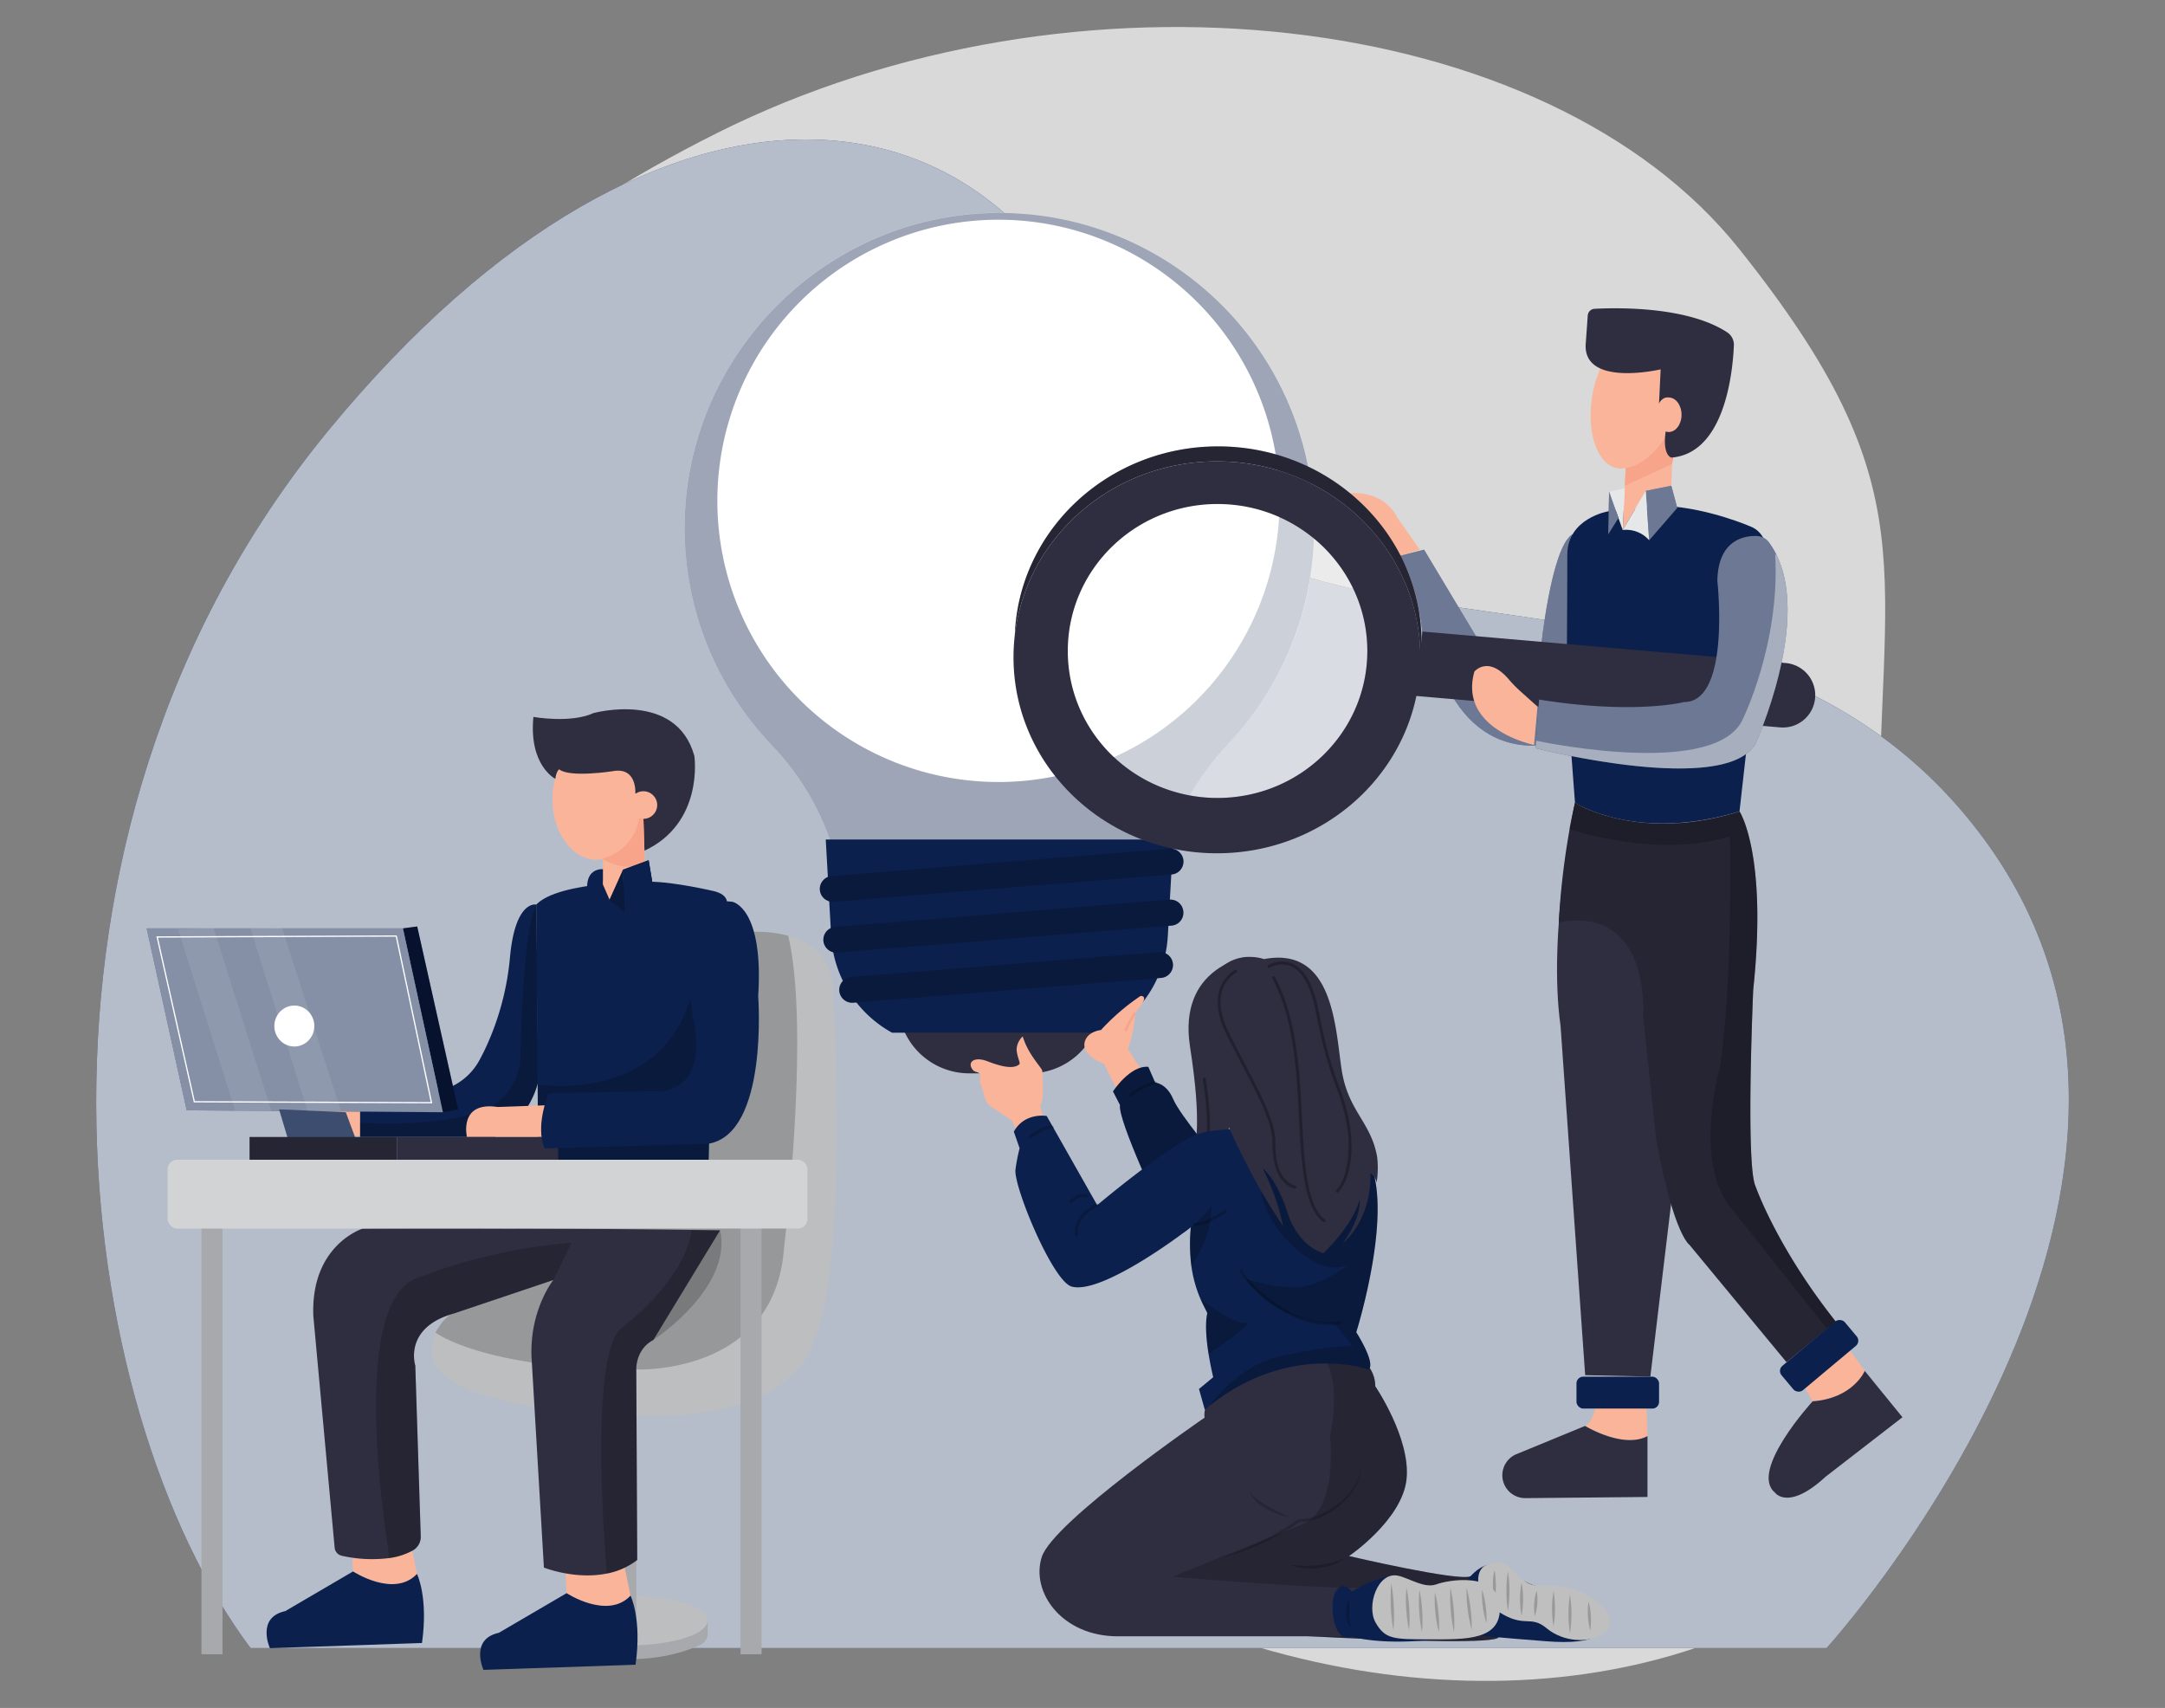 <svg id="ed9f8758-2a0d-4248-95bc-b395ba71ceac" data-name="Layer 1" xmlns="http://www.w3.org/2000/svg" xmlns:xlink="http://www.w3.org/1999/xlink" width="865.76" height="682.89" viewBox="0 0 865.76 682.89"><rect x="0" y="0" width="865.76" height="682.89" fill="#808080" stroke="none"/><defs><clipPath id="aa48ce20-0ca5-49a7-8c61-e186afa311d2"><path id="b7cb4f49-6943-445e-932f-cc7ceb777176" data-name="SVGID" d="M525.57,211A125.88,125.88,0,0,0,399.7,85.13q-1.53,0-3.06,0c-68.08,1.57-123,58-122.88,126.18a125.41,125.41,0,0,0,34.67,86.42,104.6,104.6,0,0,1,26.43,48l.83,3.54h128l.48-2.08a110.51,110.51,0,0,1,27.36-50.18A125.27,125.27,0,0,0,525.57,211Z" fill="none"/></clipPath><clipPath id="a54223d6-592c-4076-9197-1699edd41ba6"><path id="e7d93500-04fc-4523-bd2c-cbfcd062b33b" data-name="SVGID" d="M445.08,436.38s6.82-10.5,14.11-9.81l2.74,6.27s4.5.24,7.21,6.63,17.75,24.18,17.75,24.18l-21.78,22.6S446.93,448,447.87,441.81Z" fill="none"/></clipPath><clipPath id="b4a5accf-dfc8-4493-930a-fd053557dc2d"><path id="b4078522-8543-4f64-b3b7-538737bf5e4f" data-name="SVGID" d="M542.35,532.67s7.84,12.15,5,14.91c0,0-31.52-11.24-63.78,14.6-.6.47-1.18,1-1.78,1.46l-2.33-8.28,5.69-4.7s-1-4.11-1.85-9.28-1.49-11.86-.55-16.19c.09-.45-1.16-2.33-2.63-5.7h0a50.29,50.29,0,0,1-3.7-13.27,69.28,69.28,0,0,1,1.67-26.2,104.06,104.06,0,0,1,4.71-14.61c4.58-11.48,27.73-16.87,54.69-9.86A14.32,14.32,0,0,1,545.6,461C559.19,479.3,542.35,532.67,542.35,532.67Z" fill="none"/></clipPath></defs><g id="bfadbea0-9710-4c96-b6fb-f22c25356f11" data-name="freepik--background-simple--inject-78"><path d="M105.48,216.77s-51.82,107.48,21,215.71S349.31,597.87,469.36,646.76s244.72,25.08,304-55-22-137.23-22.12-251.41S772.48,196,695.44,99.49,429.53-18.33,286.7,53.21,105.48,216.77,105.48,216.77Z" fill="#fff" opacity="0.7" style="isolation:isolate"/><path d="M730.44,658.94s166.17-182.7,63.2-323.12-307.46-44.05-346.4-175.1S266.17,8.18,131.37,172.07,28.82,563.84,100.2,658.94Z" fill="#0b204c"/><path d="M730.44,658.94s166.17-182.7,63.2-323.12-307.46-44.05-346.4-175.1S266.17,8.18,131.37,172.07,28.82,563.84,100.2,658.94Z" fill="#fff" opacity="0.7" style="isolation:isolate"/></g><path d="M283,647.94V653a5.17,5.17,0,0,1-3,4.69c-7.11,3.3-26.49,10-54.26,1.7a6,6,0,0,1-4.16-4.57l-1.37-6.89Z" fill="#a7a9ac"/><ellipse cx="251.56" cy="647.94" rx="31.39" ry="9.93" fill="#bcbec0"/><rect x="246.33" y="563.12" width="8.14" height="83.71" fill="#a7a9ac"/><path d="M140.67,618.07l.51,10.22s16.88,10.74,25.57,1l-3.07-14.83Z" fill="#f9b499"/><path d="M226.07,626.76l.51,10.23s16.88,10.74,25.57,1l-3.07-14.83Z" fill="#f9b499"/><path d="M116.5,454.11s-3.44-14.42,12.35-12l19.23-.68s-2.75,9.61-1.38,12.7Z" fill="#f9b499"/><path d="M215.21,432.52a33.87,33.87,0,0,1-17.52,22.09H144V437.85l27-1.08a24.59,24.59,0,0,0,20.54-12.55c1.22-2.19,2.35-4.49,3.39-6.83a109.06,109.06,0,0,0,9-34.58c2.12-23.25,10.58-21.13,10.58-21.13Z" fill="#0b204c"/><path d="M215.21,432.52a33.87,33.87,0,0,1-17.52,22.09H144V449l.77-.05s29.17,2.05,47.93-4.77a23.37,23.37,0,0,0,15.4-21.47c.32-14.91,1.53-49.88,6.06-60.33a.16.16,0,0,1,.31.07Z" opacity="0.2"/><path d="M324.77,537.79S316.58,571,247,565.4c0,0-79.77-1.54-74.15-27.61a10.53,10.53,0,0,1,1.27-5,23.2,23.2,0,0,1,5.89-7.32l9.72-12.78,110-140.12a50.08,50.08,0,0,1,15.45,1.55c8.18,2.24,16.74,7.46,17.78,19.41C332.94,393.57,340.1,506.58,324.77,537.79Z" fill="#bcbec0"/><path d="M313.52,498.92c-3.58,51.13-59.08,48.63-59.08,48.63-57.23,0-77.89-13-80.29-14.72a23.2,23.2,0,0,1,5.89-7.32l9.72-12.78,110-140.12a50.08,50.08,0,0,1,15.45,1.55C324.16,412.27,313.52,498.92,313.52,498.92Z" opacity="0.2"/><path d="M559.93,222.17l9.54-2.39,22.5,37.5,24.21,2.05s4.09-40.57,12.61-45.69l7.5,11.25-6.9,69.7S598.45,309.78,580,277.05l-11.25-24.54S567.43,235.12,559.93,222.17Z" fill="#0b204c"/><path d="M559.93,222.17l9.54-2.39,22.5,37.5,24.21,2.05s4.09-40.57,12.61-45.69l7.5,11.25-6.9,69.7S598.45,309.78,580,277.05l-11.25-24.54S567.43,235.12,559.93,222.17Z" fill="#fff" opacity="0.4"/><path d="M643.11,204.44s-16.36,2.73-16.36,17.39c0,0,0,27.95-.34,53.52L629.82,321s24.88,16,65.79,3.41l9.55-84.89s7.16-24.2-5.12-29c0,0-16.36-7.15-33.4-8.18Z" fill="#0b204c"/><polygon points="650.27 183.3 648.91 211.94 658.11 196.26 668.34 194.21 669.02 176.14 667.32 172.73 650.27 183.3" fill="#f9b499"/><path d="M411.76,429.16H387.59a28.5,28.5,0,0,1-28.44-26.88l-1.32-23.2H441.5l-1.32,23.2A28.47,28.47,0,0,1,411.76,429.16Z" fill="#2f2e41"/><path d="M525.57,211A125.88,125.88,0,0,0,399.7,85.13q-1.53,0-3.06,0c-68.08,1.57-123,58-122.88,126.18a125.41,125.41,0,0,0,34.67,86.42,104.6,104.6,0,0,1,26.43,48l.83,3.54h128l.48-2.08a110.51,110.51,0,0,1,27.36-50.18A125.27,125.27,0,0,0,525.57,211Z" fill="#fff"/><g clip-path="url(#aa48ce20-0ca5-49a7-8c61-e186afa311d2)"><path d="M396.64,85.16c-68.08,1.57-123,58-122.88,126.18a125.41,125.41,0,0,0,34.67,86.42,104.6,104.6,0,0,1,26.43,48l.83,3.54h128l.48-2.08a110.3,110.3,0,0,1,27.38-50.18A125.9,125.9,0,0,0,396.64,85.16Zm2.62,227.51a112.41,112.41,0,1,1,112.42-112.4,112.4,112.4,0,0,1-112.42,112.4Z" fill="#0b204c" opacity="0.4"/></g><path d="M356.71,412.9h85.93A47.26,47.26,0,0,0,467,374.18l2.18-38.52H330.21l2.16,38.52A47.33,47.33,0,0,0,356.71,412.9Z" fill="#0b204c"/><path d="M468.5,349.65,333.42,360.54a5.17,5.17,0,0,1-5.57-4.7h0a5.19,5.19,0,0,1,4.71-5.57l135.11-10.94a5.17,5.17,0,0,1,5.57,4.7h0a5.18,5.18,0,0,1-4.7,5.61Z" fill="#0b204c"/><path d="M468.47,370.09,334.83,380.88a5.18,5.18,0,0,1-5.56-4.7h0a5.17,5.17,0,0,1,4.7-5.57l133.67-10.9a5.17,5.17,0,0,1,5.56,4.71h0a5.15,5.15,0,0,1-4.59,5.66Z" fill="#0b204c"/><path d="M464.35,391,341.2,400.92a5.19,5.19,0,0,1-5.57-4.71h0a5.18,5.18,0,0,1,4.71-5.58l123.14-9.94a5.19,5.19,0,0,1,5.57,4.7h0A5.19,5.19,0,0,1,464.35,391Z" fill="#0b204c"/><g opacity="0.2"><path d="M468.5,349.65,333.42,360.54a5.17,5.17,0,0,1-5.57-4.7h0a5.19,5.19,0,0,1,4.71-5.57l135.11-10.94a5.17,5.17,0,0,1,5.57,4.7h0a5.18,5.18,0,0,1-4.7,5.61Z"/><path d="M468.47,370.09,334.83,380.88a5.18,5.18,0,0,1-5.56-4.7h0a5.17,5.17,0,0,1,4.7-5.57l133.67-10.9a5.17,5.17,0,0,1,5.56,4.71h0a5.15,5.15,0,0,1-4.59,5.66Z"/><path d="M464.35,391,341.2,400.92a5.19,5.19,0,0,1-5.57-4.71h0a5.18,5.18,0,0,1,4.71-5.58l123.14-9.94a5.19,5.19,0,0,1,5.57,4.7h0A5.19,5.19,0,0,1,464.35,391Z"/></g><path d="M456.1,398.21c4.18,0-2.23,6.77-2.23,6.77A44.56,44.56,0,0,1,451,419.42l13,20.07-11.16,8.87-11.34-23s-9.89-3.55-7.51-9.41c1.47-3.7,6.27-4.11,6.27-4.11A88,88,0,0,1,456.1,398.21Z" fill="#f9b499"/><path d="M445.08,436.38s6.82-10.5,14.11-9.81l2.74,6.27s4.5.24,7.21,6.63,17.75,24.18,17.75,24.18l-21.78,22.6S446.93,448,447.87,441.81Z" fill="#0b204c"/><g clip-path="url(#a54223d6-592c-4076-9197-1699edd41ba6)"><path d="M445.08,436.38s6.82-10.5,14.11-9.81l2.74,6.27s4.5.24,7.21,6.63,17.75,24.18,17.75,24.18l-21.78,22.6S446.93,448,447.87,441.81Z" opacity="0.2" style="isolation:isolate"/></g><path d="M498.51,382.59s-27.55,4.06-22.64,35.87,1.83,36.29,2.12,49.39,8.9,18.41,8.9,18.41l6.73-22.72s-3.36,4.31-2.24-12.43,1.39-38.23,1.39-38.23" fill="#2f2e41"/><g opacity="0.3"><path d="M482.44,461.28h-.11a.59.59,0,0,1-.48-.69c2.25-11.71-.81-28.81-.84-29a.59.59,0,0,1,1.17-.21c0,.17,3.13,17.49.85,29.41A.6.6,0,0,1,482.44,461.28Z"/></g><path d="M420.83,454.42A36.83,36.83,0,0,1,416,442.14c1.74-2.27.75-12.84.81-13.91s-5.62-6.4-7.83-13.84a7.57,7.57,0,0,0-2.45,5.12c.14,3.14,1.66,5.51,1.1,6-3,2.82-10.85-.5-13.24-1.35-5.27-1.85-7.84.9-5.17,3.83.94,1,3,.28,2.79,2.82s-.58.34.77,4.44.86,5.39,3.93,7.45l7.95,5.33L411,461.63Z" fill="#f9b499"/><path d="M485.62,555.94s11-16.23,38.31-17.14,26,15.42,26,15.42,14.2,20.83,12.54,37.13-23,30.81-23,30.81,43.63,10.2,48.61,8.09,15.12,19.55,11.21,24.41S472,651.21,472,651.21s-12.27-14.44-12.82-24.54,27.17-48.82,26.42-50.67S485.62,555.94,485.62,555.94Z" fill="#2f2e41"/><path d="M485.62,555.94s11-16.23,38.31-17.14,26,15.42,26,15.42,14.2,20.83,12.54,37.13-23,30.81-23,30.81,43.63,10.2,48.61,8.09,15.12,19.55,11.21,24.41S472,651.21,472,651.21s-12.27-14.44-12.82-24.54,27.17-48.82,26.42-50.67S485.62,555.94,485.62,555.94Z" opacity="0.2"/><path d="M531.85,574.35s3.65,30.23-11.89,35.48l-51.19,20.59s71.23,6.16,82.08,4,26.07,19.82,26.07,19.82h-130c-22.15,0-34.81-17.55-30.34-31.68s65.12-55.74,65.12-55.74-3.14-15.25,30.12-26.48C541.85,530.18,531.85,574.35,531.85,574.35Z" fill="#2f2e41"/><path d="M542.35,532.67s7.84,12.15,5,14.91c0,0-31.52-11.24-63.78,14.6-.6.47-1.18,1-1.78,1.46l-2.33-8.28,5.69-4.7s-1-4.11-1.85-9.28-1.49-11.86-.55-16.19c.09-.45-1.16-2.33-2.63-5.7h0a50.29,50.29,0,0,1-3.7-13.27,69.28,69.28,0,0,1,1.67-26.2,104.06,104.06,0,0,1,4.71-14.61c4.58-11.48,27.73-16.87,54.69-9.86A14.32,14.32,0,0,1,545.6,461C559.19,479.3,542.35,532.67,542.35,532.67Z" fill="#0b204c"/><g clip-path="url(#b4a5accf-dfc8-4493-930a-fd053557dc2d)"><path d="M476.45,506.25a69.08,69.08,0,0,1,1.68-26.2l5.71-1.82S487.55,488.9,476.45,506.25Z" opacity="0.2" style="isolation:isolate"/><path d="M483.35,541.41c-.86-5.37-1.49-11.86-.55-16.18.09-.46-1.16-2.34-2.63-5.71,0,0,13.15,10.31,18.34,9.41C501.65,528.36,491.72,535.59,483.35,541.41Z" opacity="0.2" style="isolation:isolate"/><path d="M542.35,532.67s7.84,12.15,5,14.91c0,0-31.52-11.24-63.78,14.6,6.17-7.84,15.68-16.9,27.34-19.6,21.58-5,30-4.26,30-4.26l-7-9.07s-23.52,0-35.45-17.85a67.11,67.11,0,0,0,19.15,3.35c8.78.19,19.14-7.16,22.29-9.58-2.68,1.76-11,5-24.77-8.81-17.06-17.06-17.91-48.84,18.78-39.95a45,45,0,0,1,11.62,4.7C559.19,479.3,542.35,532.67,542.35,532.67Z" opacity="0.2" style="isolation:isolate"/></g><path d="M544,586.72a14.94,14.94,0,0,1-2.38,8.43,27.63,27.63,0,0,1-5.84,6.69,31.74,31.74,0,0,1-7.53,4.76,19,19,0,0,1-8.8,1.91l.41-.11c-2.48,1.75-5,3.31-7.65,4.81s-5.27,2.89-8,4.12-5.53,2.36-8.36,3.35a73.35,73.35,0,0,1-8.69,2.34c2.87-.88,5.73-1.75,8.48-2.9s5.51-2.28,8.17-3.63,5.31-2.71,7.87-4.22,5.09-3.12,7.5-4.83a.6.6,0,0,1,.4-.11,18,18,0,0,0,8.25-1.72,34.17,34.17,0,0,0,7.39-4.47,27.35,27.35,0,0,0,5.94-6.3A15.35,15.35,0,0,0,544,586.72Z" opacity="0.2"/><path d="M537.88,623a16.81,16.81,0,0,1-5.11,2.74,25.11,25.11,0,0,1-5.69,1.29,27.56,27.56,0,0,1-8.7-.55c-.94-.24-1.87-.51-2.78-.82,1.93.17,3.82.34,5.71.38l1.42,0,1.41-.05c.94,0,1.88-.11,2.81-.18a40.31,40.31,0,0,0,5.55-1A31.15,31.15,0,0,0,537.88,623Z" opacity="0.2"/><path d="M515.6,606.71a30.38,30.38,0,0,1-9.05-3.39,21,21,0,0,1-4-2.85,10,10,0,0,1-2.82-4,15.48,15.48,0,0,0,3.41,3.26,37.14,37.14,0,0,0,4,2.52c1.36.79,2.77,1.52,4.18,2.25Z" opacity="0.2"/><path d="M577.35,638c.34-9,8.64-5.25,8.64-5.25s6.07-8.92,12-6.84,7.4,5.18,16.74,8.47,22.05.71,25.5,9.6-1,13.87-22,12.24-26.65-2.3-26.65-2.3S576.64,656.06,577.35,638Z" fill="#0b204c"/><path d="M585.55,636.1a11.71,11.71,0,0,0,4.23,10.11" fill="none" stroke="#263238" stroke-linecap="round" stroke-linejoin="round"/><path d="M594.14,625.9c-4.48,1.79-5,12.09,5.33,18.66s12.45,1,19,6.46,16.84,6.27,22.76,2,1.08-12.54-10-16.93-14.6,0-20.68-3.36S603.69,622.09,594.14,625.9Z" fill="#bfbfbf"/><path d="M597.73,627.83c.09,1,.25,1.92.31,2.88s.13,1.91.15,2.87a26.76,26.76,0,0,1-.46,5.76,23,23,0,0,1-.73-5.75,28,28,0,0,1,.12-2.89A9.27,9.27,0,0,1,597.73,627.83Z" opacity="0.2"/><path d="M603,628.38a45.51,45.51,0,0,1,.6,7.79,44.56,44.56,0,0,1-.6,7.8,44.55,44.55,0,0,1-.59-7.8A45.5,45.5,0,0,1,603,628.38Z" opacity="0.2"/><path d="M608.46,632.74a32.74,32.74,0,0,1,.59,6.6,32,32,0,0,1-.59,6.6,32,32,0,0,1-.6-6.6A32.75,32.75,0,0,1,608.46,632.74Z" opacity="0.2"/><path d="M614.51,636.1a19.4,19.4,0,0,1,.24,5.09,19,19,0,0,1-1,5,21.82,21.82,0,0,1,.71-10.11Z" opacity="0.2"/><path d="M621.24,636.17a42.42,42.42,0,0,1,0,14.1,41.72,41.72,0,0,1,0-14.1Z" opacity="0.2"/><path d="M627.82,637.6a49.9,49.9,0,0,1,0,15.43,49.9,49.9,0,0,1,0-15.43Z" opacity="0.2"/><path d="M635.24,640.31a29,29,0,0,1,.69,11.68,29,29,0,0,1-.69-11.68Z" opacity="0.2"/><path d="M557,629.87a48,48,0,0,0-16.4,6.52s-3.31-4.87-6.41-.12-.85,21.43,6.41,18.09c0,0,10.37,3.42,31.28,1.33s1-13.59,1-13.59Z" fill="#0b204c"/><path d="M559,630c-8.14-1.66-12.72,12.21-8.88,18.82s7.09,6.64,21.58,6.64,28.94.52,28.05-13.37-20.7-10.36-25.42-8.61S563.3,630.87,559,630Z" fill="#bfbfbf"/><path d="M556.37,633.05a65.25,65.25,0,0,1,1,9.31,63.77,63.77,0,0,1-.19,9.37,73.65,73.65,0,0,1-.81-18.68Z" opacity="0.2"/><path d="M562.42,634.79a53.78,53.78,0,0,1,1.11,8.43,52.59,52.59,0,0,1-.07,8.51,52.65,52.65,0,0,1-1.12-8.43A53.77,53.77,0,0,1,562.42,634.79Z" opacity="0.2"/><path d="M567.61,635.66a53.63,53.63,0,0,1,1.11,8.43,52.47,52.47,0,0,1-.07,8.5,52.5,52.5,0,0,1-1.12-8.43A53.64,53.64,0,0,1,567.61,635.66Z" opacity="0.2"/><path d="M573.8,636.69a46.43,46.43,0,0,1,1.39,7.89,47.52,47.52,0,0,1,.2,8A46.43,46.43,0,0,1,574,644.7,48.6,48.6,0,0,1,573.8,636.69Z" opacity="0.2"/><path d="M580,634.79a58.2,58.2,0,0,1,1.33,8.85,59.38,59.38,0,0,1,.13,9,59.26,59.26,0,0,1-1.32-8.85A60.7,60.7,0,0,1,580,634.79Z" opacity="0.2"/><path d="M586.44,634.79a55.37,55.37,0,0,1,1.63,8.4,52.79,52.79,0,0,1,.44,8.54,62.09,62.09,0,0,1-2.07-16.94Z" opacity="0.2"/><path d="M592.67,635.66a34,34,0,0,1,1.45,6.57,33.47,33.47,0,0,1,.27,6.72,38,38,0,0,1-1.72-13.29Z" opacity="0.2"/><path d="M539.43,639.11c.06,1,.06,2,.07,3s0,1.94,0,2.9a24,24,0,0,0,.75,5.72,6.86,6.86,0,0,1-1.47-2.67,11.88,11.88,0,0,1-.47-3,15.14,15.14,0,0,1,.21-3A11.72,11.72,0,0,1,539.43,639.11Z" opacity="0.2"/><path d="M496.61,451.05c-1.56.29-12.37.65-16.91,2.17-11.56,3.83-40.94,28.64-40.94,28.64l-20.2-35.66s-8.8-1.57-13.14,6.27l2.31,6.63a69.85,69.85,0,0,0-1.67,8.72c-.53,7.15,14.92,44.38,22.43,46.57,11.76,3.43,44.1-21,44.1-21s13.57-9,15-17.48" fill="#0b204c"/><path d="M483.51,393.3c7.76-15.07,21.95-9.82,21.95-9.82,27.62-5.25,28.47,26.92,31,43.9s11.65,20.87,14.24,35.11a38.2,38.2,0,0,1-.19,10.3,6.28,6.28,0,0,0-2.51-3.73c.53,18.41-10.36,27.53-11.05,28.07,7.71-10.6,6.77-17.47,6.77-17.47-3,10.79-14.52,21.4-14.52,21.4s-9.85-2.22-14.47-16.57c-4.09-12.76-9.54-17.25-9.86-17.45a93.7,93.7,0,0,1,8.21,23.16,219.43,219.43,0,0,1-14.6-24.86c-19.2-36.64-16.87-51.89-16.87-51.89" fill="#2f2e41"/><g opacity="0.3"><path d="M534.81,476.85a.59.59,0,0,1-.43-1c3.86-4,6.45-14.75,3.94-27.69a81.62,81.62,0,0,0-4-13.47c-2.24-6.17-5-13.85-8.12-30-2-10.2-5.35-16.4-10.06-18.42a9.67,9.67,0,0,0-8.38.68.61.61,0,0,1-.83-.18.59.59,0,0,1,.18-.82,10.72,10.72,0,0,1,9.48-.79c5.11,2.18,8.74,8.68,10.78,19.3,3.08,16,5.84,23.65,8.07,29.78a82.66,82.66,0,0,1,4,13.65c2.71,14-.3,24.69-4.25,28.75A.61.61,0,0,1,534.81,476.85Z"/></g><g opacity="0.3"><path d="M529.42,488.63a.63.63,0,0,1-.37-.12c-7.79-5.94-8.69-23.63-9.64-42.36-.19-3.63-.38-7.39-.62-11.09-1.3-19.77-4.38-33.29-10-43.85a.6.6,0,1,1,1.06-.56C515.55,401.37,518.67,415,520,435c.24,3.71.43,7.47.62,11.11.94,18.44,1.83,35.86,9.18,41.47a.59.59,0,0,1,.11.83A.58.58,0,0,1,529.42,488.63Z"/></g><g opacity="0.3"><path d="M517.77,475.24a.69.69,0,0,1-.2,0c-5.9-2-8.77-8.12-8.77-18.61,0-7.69-5.36-17.92-11.56-29.77-2.28-4.36-4.64-8.87-7-13.69-9.09-18.72,3.48-25.28,3.61-25.35a.6.6,0,0,1,.54,1.07c-.48.24-11.64,6.13-3.08,23.76,2.34,4.8,4.69,9.3,7,13.66,6.27,12,11.69,22.34,11.69,30.32,0,10.06,2.53,15.61,8,17.48a.6.6,0,0,1,.37.76A.61.61,0,0,1,517.77,475.24Z"/></g><path d="M453.87,405s-3.51,5.58-3.71,7.23" fill="none" stroke="#f7a48b" stroke-miterlimit="10"/><g opacity="0.2" style="isolation:isolate"><path d="M430.59,494.23a.59.59,0,0,1-.59-.52c-1.2-8.37,8.44-12.37,8.53-12.41a.6.6,0,1,1,.45,1.11c-.09,0-8.87,3.69-7.8,11.14a.6.6,0,0,1-.51.67Z"/></g><g opacity="0.2" style="isolation:isolate"><path d="M428.28,481a.6.6,0,0,1-.42-1c.15-.16,3.78-3.82,6.95-2.32a.6.6,0,0,1-.51,1.08c-2.4-1.13-5.56,2-5.59,2.07A.6.6,0,0,1,428.28,481Z"/></g><g opacity="0.2" style="isolation:isolate"><path d="M411.9,455.17a.59.59,0,0,1-.36-1.07c.24-.19,6-4.48,9.37-4a.6.6,0,0,1,.52.67.59.59,0,0,1-.68.51c-2.38-.31-6.94,2.63-8.5,3.79A.57.57,0,0,1,411.9,455.17Z"/></g><g opacity="0.2" style="isolation:isolate"><path d="M452,438.56a.63.63,0,0,1-.46-.2.6.6,0,0,1,.07-.84,24.14,24.14,0,0,1,10.17-5.24.6.6,0,1,1,.28,1.16,23.05,23.05,0,0,0-9.67,5A.6.6,0,0,1,452,438.56Z"/></g><g opacity="0.2" style="isolation:isolate"><path d="M478,490.13h-.4a.59.59,0,0,1-.56-.63.57.57,0,0,1,.63-.56c3.82.2,9.17-3.31,11.2-4.63.84-.56.95-.63,1.18-.63a.6.6,0,0,1,.6.6.59.59,0,0,1-.42.57c-.12.06-.36.23-.71.45C487.47,486.64,482.13,490.13,478,490.13Z"/></g><g opacity="0.2" style="isolation:isolate"><path d="M531.52,529.85c-11.48,0-21.57-7-26.89-11.54-5-4.27-8.91-9-8.91-10.27a.6.6,0,0,1,.6-.6.6.6,0,0,1,.59.58c.4,2.14,18.58,23.57,38.79,20.3a.61.61,0,0,1,.69.49.6.6,0,0,1-.5.69A27.09,27.09,0,0,1,531.52,529.85ZM496.91,508h0Z"/></g><rect x="80.56" y="488.66" width="8.41" height="172.76" fill="#a7a9ac"/><rect x="296.13" y="488.66" width="8.41" height="172.76" fill="#a7a9ac"/><polygon points="183.21 443.57 177.12 444.71 161.12 371.2 166.84 370.44 183.21 443.57" fill="#0b204c"/><polygon points="183.21 443.57 177.12 444.71 161.12 371.2 166.84 370.44 183.21 443.57" opacity="0.4"/><polygon points="58.66 371.2 74.66 443.95 177.12 444.71 161.12 371.2 58.66 371.2" fill="#0b204c"/><polygon points="58.66 371.2 74.66 443.95 177.12 444.71 161.12 371.2 58.66 371.2" fill="#fff" opacity="0.5"/><ellipse cx="117.7" cy="410.24" rx="8" ry="8.19" fill="#fff"/><polygon points="62.85 374.63 77.71 440.52 172.55 440.9 158.46 374.25 62.85 374.63" fill="none" stroke="#fff" stroke-miterlimit="10" stroke-width="0.5"/><polygon points="111.61 443.57 115.04 454.99 142.08 454.99 138.27 444.71 111.61 443.57" fill="#0b204c"/><polygon points="111.61 443.57 115.04 454.99 142.08 454.99 138.27 444.71 111.61 443.57" fill="#fff" opacity="0.2"/><polygon points="71.23 371.58 94.09 444.33 108.56 444.33 85.33 370.82 71.23 371.58" fill="#fff" opacity="0.08"/><polygon points="100.18 371.2 123.03 444.33 136.37 444.33 112.75 370.82 100.18 371.2" fill="#fff" opacity="0.08"/><rect x="99.8" y="454.61" width="59.04" height="9.1" fill="#2f2e41"/><rect x="99.8" y="454.61" width="59.04" height="9.1" opacity="0.2"/><path d="M261.29,535.74c-7.23,3.81-6.85,11.81-6.85,11.81l.38,76.17a28.54,28.54,0,0,1-11.95,5.39c-12.75,2.68-25.37-2.34-25.37-2.34l-4.95-84.18c-.74-18.47,8.19-30.12,8.73-30.8l0,0-39.61,13.33C161.12,530.79,166.07,546,166.07,546l2.18,68.19a6.27,6.27,0,0,1-3.05,5.66,27.26,27.26,0,0,1-9.49,3.11,55.16,55.16,0,0,1-19-.91,3.65,3.65,0,0,1-2.89-3.25l-8.52-92.6c-1.14-28.56,19.83-35,19.83-35q32.6-.15,65.66,0,38.9.16,77.15.71Z" fill="#2f2e41"/><path d="M228.54,496.89l-7.24,14.86-39.61,13.33C161.12,530.79,166.07,546,166.07,546l2.18,68.19a6.27,6.27,0,0,1-3.05,5.66,27.26,27.26,0,0,1-9.49,3.11c-2.48-17.1-13.48-89.6,5.93-108.77a13.66,13.66,0,0,1,4.53-2.92A219.83,219.83,0,0,1,228.54,496.89Z" opacity="0.2"/><path d="M261.29,535.74c-7.23,3.81-6.85,11.81-6.85,11.81l.38,76.17a28.54,28.54,0,0,1-11.95,5.39l-.24-.44s-7.62-86.08,5.71-97.5c0,0,25.52-19,28.19-39.23H288C292.91,515.17,261.29,535.74,261.29,535.74Z" opacity="0.2"/><path d="M214.45,361.68l.76,102.45,68.17-.38,2.29-94.45s11.43-9.91,0-12.95c0,0-16-3.81-25.9-3.81C259.77,352.54,223.59,352.16,214.45,361.68Z" fill="#0b204c"/><path d="M235.77,361.3l5.34-7.62.76-6.1S231.59,345.68,235.77,361.3Z" fill="#0b204c"/><ellipse cx="238.63" cy="319.59" rx="17.71" ry="24.19" fill="#f9b499"/><path d="M222.06,311.4s-10.66-5.33-8.76-24.76c0,0,14.86,2.67,24-1.52,0,0,33.14-9.14,40.37,17.14,0,0,4,27-20.38,38.09V324.12l-3.23-7s.76-10.66-9.14-8.76c0,0-17.14,2.67-21.33-.76C223.59,307.59,222.44,308.35,222.06,311.4Z" fill="#2f2e41"/><path d="M215.21,433.66s47.61,7.62,60.56-33.51l9.52,6.47-1.91,57.13-68.17.38Z" opacity="0.2"/><polygon points="241.11 339.97 241.11 353.68 243.77 359.77 249.11 348.35 257.87 345.3 257.3 327.4 251.39 320.54 241.11 339.97" fill="#f9b499"/><path d="M240.73,343.4s13-2.67,14.85-16.76l1.71.76.58,17.9S250.63,349.11,240.73,343.4Z" fill="#f7a48b"/><path d="M186.72,454.61s-3.43-14.41,12.36-12l19.22-.69s-2.74,9.61-1.37,12.7Z" fill="#f9b499"/><path d="M107.94,659s-5.62-12.28,6.14-14.83l27.1-15.86s16.36,10.74,25.57,1c0,0,4.6,9.2,2,27.61Z" fill="#0b204c"/><path d="M193.34,667.67s-5.62-12.27,6.14-14.83L226.58,637s16.36,10.74,25.57,1c0,0,4.6,9.21,2,27.61Z" fill="#0b204c"/><polygon points="659.48 216.03 658.11 196.26 668.34 194.21 670.73 203.07 659.48 216.03" fill="#0b204c"/><polygon points="659.48 216.03 658.11 196.26 668.34 194.21 670.73 203.07 659.48 216.03" fill="#fff" opacity="0.4"/><polygon points="648.91 211.94 643.45 196.6 649.75 195.26 648.91 211.94" fill="#e6e7e8"/><polygon points="643.11 213.64 643.45 196.6 647.2 207.13 643.11 213.64" fill="#0b204c"/><polygon points="643.11 213.64 643.45 196.6 647.2 207.13 643.11 213.64" fill="#fff" opacity="0.4"/><path d="M539.47,197.28s13.3-2.05,19.44,9.89l8.86,12.61-7.84,2.39S548.34,202.05,539.47,197.28Z" fill="#f9b499"/><ellipse cx="486.87" cy="260.28" rx="59.91" ry="58.77" fill="#fff" opacity="0.48"/><path d="M567.92,265.72q.06-1.44.06-2.91c0-43.26-36.42-78.34-81.34-78.34-41.8,0-76.25,30.36-80.83,69.44,1.59-41.92,37.37-75.43,81.28-75.43,44.93,0,81.36,35.08,81.36,78.34A74.76,74.76,0,0,1,567.92,265.72Z" fill="#2f2e41"/><path d="M567.92,265.72q.06-1.44.06-2.91c0-43.26-36.42-78.34-81.34-78.34-41.8,0-76.25,30.36-80.83,69.44,1.59-41.92,37.37-75.43,81.28-75.43,44.93,0,81.36,35.08,81.36,78.34A74.76,74.76,0,0,1,567.92,265.72Z" opacity="0.2"/><path d="M568.79,252.51l145.3,12.59A12.91,12.91,0,0,1,725.85,279h0a12.91,12.91,0,0,1-14,11.83L566.14,278.25Z" fill="#2f2e41"/><path d="M629.82,321s-11,52.14-5.77,89.22l9.84,139.61,26.07.58L668.65,478,671,329.14S647.17,332,629.82,321Z" fill="#2f2e41"/><path d="M734.12,528.43l-3.49,2.88-16.21,13.34-38.81-46.93s-6.37-4.05-13.33-42.29l-5.22-49.24s3.35-44.35-33.72-37.41a305.59,305.59,0,0,1,4.35-37.27c.49-2.74,1-5.5,1.63-8.27l.49-2.21s25.56,16.08,65.81,3.41c0,0,11.27,16.86,5.47,71.32,0,0-2.9,66,.59,77.63C701.68,473.39,709.79,497.72,734.12,528.43Z" fill="#2f2e41"/><path d="M734.12,528.43l-3.49,2.88-16.21,13.34-38.81-46.93s-6.37-4.05-13.33-42.29l-5.22-49.24s3.35-44.35-33.72-37.41a305.59,305.59,0,0,1,4.35-37.27c.49-2.74,1-5.5,1.63-8.27l.49-2.21s25.56,16.08,65.81,3.41c0,0,11.27,16.86,5.47,71.32,0,0-2.9,66,.59,77.63C701.68,473.39,709.79,497.72,734.12,528.43Z" opacity="0.2"/><path d="M734.12,528.43l-3.48,2.89h0l-38.22-48.06c-15.65-18.55-4.63-56.78-4.63-56.78,5.2-33,4-92.11,4-92.11-27.81,8.9-61.51-2-64.13-2.85l-.17-.05,1.8-8.22.49-2.21s25.56,16.08,65.81,3.41c0,0,11.27,16.86,5.47,71.32,0,0-2.9,66,.59,77.63C701.68,473.39,709.79,497.72,734.12,528.43Z" opacity="0.2"/><path d="M638.53,560.29s-1.16,8.11-4.64,9.85c0,0,15.65,9.27,24.92,4.06l-.58-15.65Z" fill="#f9b499"/><path d="M720.21,552.18l4.64,8.11s16.8-1.16,20.85-12.16l-9.26-12.75Z" fill="#f9b499"/><path d="M760.77,566.66,745.7,548.13s-4.63,11-20.85,12.16c0,0-25.56,27.85-15.06,36.5,0,0,5.21,7.53,20.27-6.37Z" fill="#2f2e41"/><path d="M658.81,574.2v24.33L610,599a9.16,9.16,0,0,1-9.18-10.16h0a9.15,9.15,0,0,1,5.62-7.44l27.42-11.27S649,579.41,658.81,574.2Z" fill="#2f2e41"/><polygon points="650.27 183.3 649.75 194.21 668.67 185.5 672.21 167.84 650.27 183.3" fill="#f7a48b"/><path d="M670,163.87c-2.59,14.7-15.12,24.76-23.22,23.33s-12.57-14.51-10-29.21,11.27-25.47,19.37-24S672.64,149.17,670,163.87Z" fill="#f9b499"/><path d="M664.08,147.68s-30.51,7.16-30-9.72l.84-11.79a2.89,2.89,0,0,1,2.74-2.7c8.63-.46,37-1.09,53,9.39a5.94,5.94,0,0,1,2.7,5.2c-.44,10.43-3.51,43.18-25,44.9,0,0-4.6-1-1.53-14.32l.51-9.71s-2.56-.52-3.92,2.55Z" fill="#2f2e41"/><ellipse cx="667.32" cy="165.83" rx="5.11" ry="6.9" fill="#f9b499"/><path d="M658.11,196.26,659.48,216a12.26,12.26,0,0,0-10.57-4.09Q653.52,204.1,658.11,196.26Z" fill="#e6e7e8"/><path d="M702.09,297.17c-11.59,21.48-88,2-88,2l.2-3,1.16-16.47c38.18,6.14,58,1,58,1,18.76,0,13.3-48.41,13.3-48.41.25-16,10.21-18.06,15.5-18a6.45,6.45,0,0,1,5.08,2.5,31.74,31.74,0,0,1,3,4.95C724,249.1,702.09,297.17,702.09,297.17Z" fill="#0b204c"/><path d="M702.09,297.17c-11.59,21.48-88,2-88,2l.2-3,1.16-16.47c38.18,6.14,58,1,58,1,18.76,0,13.3-48.41,13.3-48.41.25-16,10.21-18.06,15.5-18a6.45,6.45,0,0,1,5.08,2.5,31.74,31.74,0,0,1,3,4.95C724,249.1,702.09,297.17,702.09,297.17Z" fill="#fff" opacity="0.4"/><path d="M702.09,297.17c-11.59,21.48-88,2-88,2l.2-3c6.68,1.4,72.28,14.33,82.64-8.62,0,0,15-30.35,12.95-65.81h.44C724,249.1,702.09,297.17,702.09,297.17Z" fill="#fff" opacity="0.4"/><path d="M613.45,297.85s-30.34-6.14-23.86-29.32c0,0,5.47-6.69,13.83,3.19a52.24,52.24,0,0,0,5.08,5.12l6.32,5.67Z" fill="#f9b499"/><rect x="630.42" y="550.44" width="33.02" height="12.75" rx="2.67" fill="#0b204c"/><rect x="710.94" y="535.67" width="33.02" height="12.75" rx="2.67" transform="translate(-178.28 593.52) rotate(-39.94)" fill="#0b204c"/><path d="M486.64,184.47c-41.8,0-76.25,30.36-80.83,69.44a77.19,77.19,0,0,0-.52,8.9c0,43.28,36.42,78.36,81.35,78.36,43.91,0,79.69-33.52,81.28-75.45q.06-1.44.06-2.91C568,219.55,531.56,184.47,486.64,184.47Zm.23,17.05c33.08,0,59.91,26.31,59.91,58.76S520,319.05,486.87,319.05,427,292.74,427,260.28,453.78,201.52,486.87,201.52Z" fill="#2f2e41"/><circle cx="257.29" cy="321.88" r="5.52" fill="#f9b499"/><polygon points="249.87 365.49 249.11 348.35 259.39 344.54 260.91 353.68 249.87 365.49" fill="#0b204c"/><polygon points="249.87 364.88 249.11 347.74 259.39 343.93 260.91 353.07 249.87 364.88" fill="#0b204c"/><polygon points="249.87 364.88 249.11 347.74 259.39 343.93 260.91 353.07 249.87 364.88" fill="#0b204c"/><rect x="158.84" y="454.61" width="64.37" height="9.52" fill="#2f2e41"/><path d="M219.4,437.09l41.89-.76s20.19,2.67,16.76-24.76c0,0-12.19-54.84,14.86-51,0,0,12.57,2.29,10.28,37.71,0,0,4.19,54.85-19.81,59l-65.51,1.9S213.68,452,219.4,437.09Z" fill="#0b204c"/><polygon points="243.77 359.77 249.11 347.74 249.87 364.88 243.77 359.77" fill="#0b204c"/><polygon points="243.77 359.77 249.11 347.74 249.87 364.88 243.77 359.77" opacity="0.2"/><rect x="67.04" y="463.71" width="255.84" height="27.52" rx="3.78" fill="#d1d3d4"/></svg>